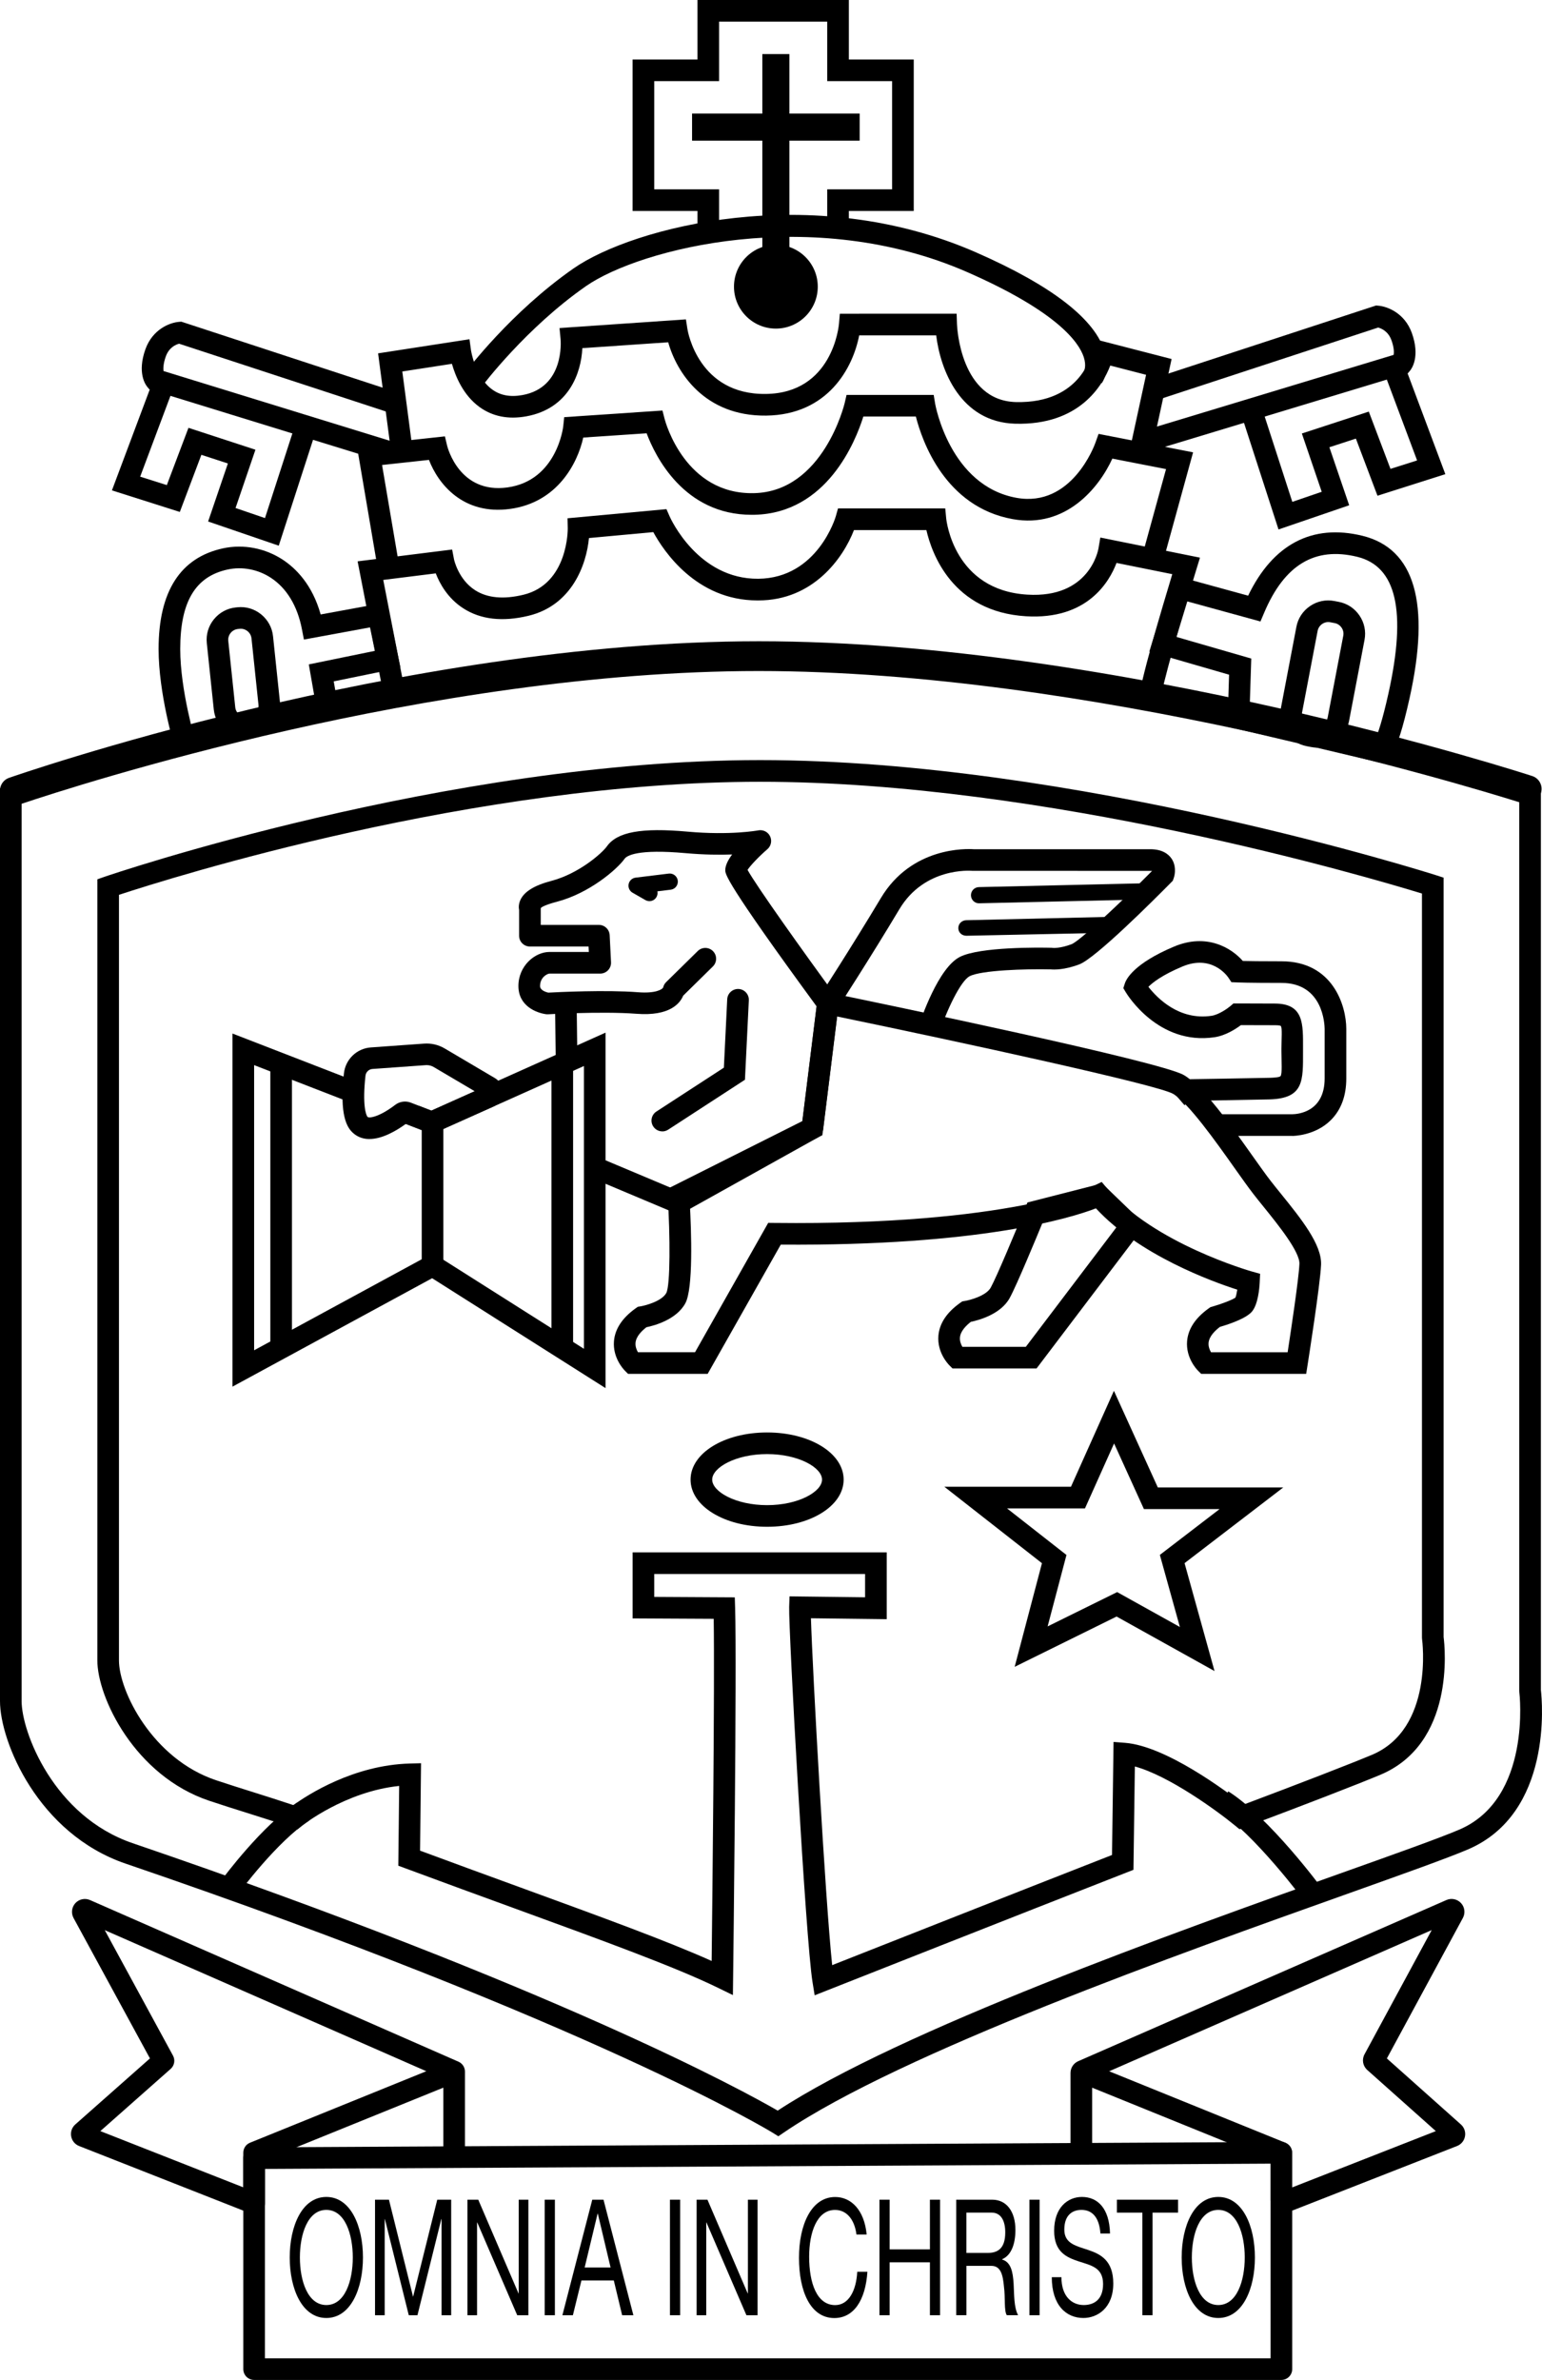 <?xml version="1.0" encoding="UTF-8"?><svg id="Layer_2" xmlns="http://www.w3.org/2000/svg" viewBox="0 0 517.17 797.87"><g id="Layer_1-2"><path d="m123.9,381.86c-1.93,0-3.78-.55-5.39-1.94-2.12-1.83-4.74-5.91-3.16-20.09.52-4.7,4.32-8.35,9.03-8.68l17.87-1.28c2.42-.17,4.78.39,6.87,1.61l16.88,9.96c1.74,1.03,2.75,2.92,2.64,4.93-.11,2.02-1.33,3.78-3.17,4.61l-18.55,8.3c-1.3.58-2.81.62-4.14.1l-6.68-2.59c-3.21,2.33-7.89,5.06-12.18,5.06m19.2-24.77c-.11,0-.22,0-.33.01l-17.87,1.28c-1.22.09-2.2,1.03-2.34,2.26-1.08,9.71.14,13.25.71,13.81.62.54,4.09-.09,9.26-4.04,1.48-1.13,3.48-1.42,5.21-.75l6.93,2.68,14.52-6.5-13.75-8.11c-.71-.42-1.51-.64-2.34-.64"/><path d="m80.13,634.62l-5.84-4.3c.55-.75,13.63-18.44,25.51-26.09l3.93,6.09c-10.74,6.93-23.47,24.12-23.6,24.3"/><path d="m437.85,637.82c-.17-.23-17.04-23.04-29.78-31.15l3.9-6.12c13.88,8.84,31,31.98,31.72,32.97l-5.84,4.3Z"/><path d="m257.28,511.85c-14.4,0-25.67-6.95-25.67-15.81s11.27-15.81,25.67-15.81,25.67,6.95,25.67,15.81-11.27,15.81-25.67,15.81m0-24.37c-10.54,0-18.42,4.52-18.42,8.56s7.88,8.56,18.42,8.56,18.42-4.52,18.42-8.56-7.88-8.56-18.42-8.56"/><path d="m407.36,560.23l-32.87-18.29-34.18,16.86,9.15-34.74-32.73-25.63h42.46s14.41-32.16,14.41-32.16l14.72,32.39h42.08l-33.11,25.38,10.05,36.18Zm-32.67-26.48l21.03,11.7-6.72-24.17,20.03-15.36h-25.37l-10.01-22.01-9.77,21.79h-26.12s19.92,15.6,19.92,15.6l-6.32,23.95,23.31-11.5Z"/><path d="m429.76,797.87H85.23c-2,0-3.63-1.62-3.63-3.63v-70.72c0-2,1.61-3.62,3.61-3.62l344.53-1.82h.02c.96,0,1.88.38,2.56,1.06.69.68,1.07,1.6,1.07,2.57v72.53c0,2-1.62,3.63-3.63,3.63m-340.91-7.25h337.28v-65.26l-337.28,1.77v63.49Z"/><path d="m430.44,741.94c-.85,0-1.7-.25-2.43-.75-1.18-.8-1.88-2.13-1.88-3.56v-13.48l-59.84-24.26v21.82h-7.25v-26.75c0-1.71,1.01-3.27,2.59-3.95l123.49-54.03c1.68-.74,3.65-.32,4.89,1.03,1.25,1.35,1.5,3.35.63,4.97l-25.5,47.11,24.83,22.13c1.13,1.01,1.64,2.5,1.37,3.98-.26,1.48-1.27,2.7-2.67,3.25l-56.66,22.2c-.51.2-1.04.3-1.57.3m-58.44-47.56l58.69,23.79c1.64.66,2.69,2.23,2.69,4v11.15l48.18-18.88-22.99-20.49c-1.5-1.33-1.88-3.5-.92-5.27l22.53-41.63-108.18,47.33Zm91.4-5.85h0s0,0,0,0"/><path d="m85.23,742.26c-.45,0-.9-.08-1.33-.25l-57.36-22.56c-1.41-.55-2.41-1.77-2.67-3.27-.26-1.49.26-2.98,1.4-3.98l25.02-22.12-25.62-47.07c-.88-1.63-.63-3.63.61-4.99,1.25-1.35,3.22-1.77,4.91-1.03l123.58,54.19c1.32.58,2.17,1.88,2.17,3.32v27.2h-7.25v-21.82l-59.84,24.26v14.48c0,1.2-.59,2.32-1.59,3-.61.42-1.32.63-2.04.63m-51.56-27.8l47.94,18.85v-11.6c0-1.48.89-2.81,2.26-3.36l59.12-23.97-107.84-47.29,22.88,42.06c.81,1.49.48,3.33-.78,4.45l-23.59,20.86Zm-3.59,3.17h0s0,0,0,0m-.88-4.93h0,0"/><path d="m109.45,736.52c8.15,0,12.28,9.77,12.28,20.29s-4.13,20.29-12.28,20.29-12.28-9.77-12.28-20.29,4.13-20.29,12.28-20.29m0,36.24c6.25,0,8.87-8.14,8.87-15.95s-2.62-15.95-8.87-15.95-8.87,8.14-8.87,15.95,2.62,15.95,8.87,15.95"/><polygon points="125.78 737.44 130.45 737.44 138.54 770 146.65 737.44 151.32 737.44 151.32 776.18 148.09 776.18 148.09 743.95 148.01 743.95 140.01 776.18 137.1 776.18 129.09 743.95 129.02 743.95 129.02 776.18 125.78 776.18 125.78 737.44"/><polygon points="156.77 737.44 160.4 737.44 173.9 768.86 173.97 768.86 173.97 737.44 177.21 737.44 177.21 776.18 173.47 776.18 160.07 745.09 160 745.09 160 776.18 156.77 776.18 156.77 737.44"/><rect x="182.69" y="737.44" width="3.41" height="38.74"/><path d="m198.64,737.44h3.77l10.02,38.74h-3.77l-2.8-11.67h-10.85l-2.87,11.67h-3.52l10.02-38.74Zm-2.55,22.73h8.69l-4.28-18.07h-.07l-4.34,18.07Z"/><rect x="224.7" y="737.44" width="3.41" height="38.74"/><polygon points="233.64 737.44 237.27 737.44 250.77 768.86 250.84 768.86 250.84 737.44 254.08 737.44 254.08 776.18 250.34 776.18 236.94 745.09 236.87 745.09 236.87 776.18 233.64 776.18 233.64 737.44"/><path d="m287.25,749.11c-.72-5.48-3.63-8.24-7.18-8.24-6.11,0-8.69,7.59-8.69,15.68,0,8.85,2.58,16.23,8.73,16.23,4.49,0,7.07-4.78,7.4-11.18h3.41c-.65,9.66-4.63,15.52-11.1,15.52-7.97,0-11.85-8.9-11.85-20.18s4.24-20.4,12.14-20.4c5.35,0,9.77,4.34,10.56,12.58h-3.41Z"/><polygon points="294.96 737.44 298.38 737.44 298.38 754.1 311.88 754.1 311.88 737.44 315.29 737.44 315.29 776.18 311.88 776.18 311.88 758.44 298.38 758.44 298.38 776.18 294.96 776.18 294.96 737.44"/><path d="m320.7,737.44h12.07c4.81,0,7.79,3.96,7.79,10.14,0,4.67-1.37,8.52-4.45,9.82v.11c2.98.87,3.59,4.18,3.84,7.97.22,3.8.07,8.03,1.51,10.69h-3.8c-.97-1.57-.44-5.75-.94-9.55-.36-3.8-.97-7-4.27-7h-8.33v16.55h-3.41v-38.74Zm10.52,17.85c3.2,0,5.93-1.25,5.93-6.89,0-3.8-1.37-6.62-4.56-6.62h-8.48v13.51h7.11Z"/><rect x="345.26" y="737.44" width="3.41" height="38.74"/><path d="m369.07,748.78c-.4-5.53-2.83-7.92-6.36-7.92-2.87,0-5.75,1.57-5.75,6.62,0,4.78,4.1,5.48,8.23,6.89,4.09,1.41,8.19,3.58,8.19,11.17,0,8.25-5.35,11.56-10.02,11.56-5.75,0-10.6-4.23-10.6-13.67h3.23c0,6.51,3.59,9.33,7.47,9.33,3.09,0,6.5-1.47,6.5-7.05s-4.1-6.24-8.19-7.59c-4.09-1.36-8.22-3.15-8.22-10.26,0-7.87,4.63-11.34,9.3-11.34,5.24,0,9.23,3.74,9.44,12.26h-3.23Z"/><polygon points="383.14 741.78 374.59 741.78 374.59 737.44 395.1 737.44 395.1 741.78 386.55 741.78 386.55 776.18 383.14 776.18 383.14 741.78"/><path d="m408.6,736.52c8.15,0,12.28,9.77,12.28,20.29s-4.13,20.29-12.28,20.29-12.28-9.77-12.28-20.29,4.13-20.29,12.28-20.29m0,36.24c6.25,0,8.87-8.14,8.87-15.95s-2.62-15.95-8.87-15.95-8.87,8.14-8.87,15.95,2.62,15.95,8.87,15.95"/><path d="m58.59,250.54c-.22-.73-5.4-18.07-5.4-32.94,0-19.3,7.27-30.66,21.6-33.77,6.83-1.48,14.15-.08,20.09,3.84,4.36,2.88,9.88,8.34,12.67,18.33l22.23-4.09,4.52,21.94-22.37,4.58,1.59,9.11-7.15,1.25-2.8-16.05,22.15-4.54-1.62-7.87-22.17,4.08-.68-3.53c-1.5-7.73-5.08-13.67-10.36-17.15-4.32-2.85-9.63-3.87-14.56-2.8-10.83,2.35-15.88,10.82-15.88,26.68,0,13.78,5.04,30.68,5.09,30.85l-6.95,2.09Z"/><path d="m462.74,255.65l-51.07-12.06.55-17.4-26.75-7.73,7.86-25.69,25.28,6.93c8.31-17.25,21.5-24.19,38.32-20.08,17.57,4.3,22.89,22.6,15.83,54.41-4.61,20.77-7.32,21.2-9.29,21.51l-.71.11Zm-43.63-17.75l42.16,9.96c.84-1.92,2.36-6.22,4.4-15.4,6.13-27.59,2.71-42.57-10.47-45.79-14.21-3.47-24.41,2.67-31.22,18.76l-1.24,2.92-24.53-6.73-3.64,11.91,25.09,7.25-.55,17.11Z"/><path d="m82.51,247.62c-2.48,0-4.87-.85-6.83-2.44-2.26-1.83-3.68-4.43-3.98-7.31l-2.34-22.26c-.3-2.88.54-5.72,2.37-7.98,1.84-2.26,4.43-3.68,7.31-3.98l.57-.06c2.88-.31,5.72.54,7.98,2.38s3.68,4.43,3.98,7.31l2.34,22.26c.3,2.88-.54,5.72-2.38,7.98-1.83,2.26-4.43,3.67-7.31,3.98l-.57.06c-.39.04-.77.06-1.15.06m-1.76-36.83c-.12,0-.25,0-.38.02l-.57.06c-.96.1-1.82.57-2.44,1.33-.61.76-.89,1.7-.79,2.65l2.34,22.26c.1.96.57,1.82,1.33,2.44.76.61,1.7.9,2.66.79l.57-.06c.96-.1,1.82-.57,2.44-1.33.61-.76.89-1.7.79-2.66l-2.34-22.26c-.1-.95-.57-1.82-1.33-2.44-.66-.53-1.46-.81-2.28-.81"/><path d="m441.76,250.64c-.68,0-1.37-.06-2.05-.2l-1.47-.28c-2.85-.55-5.31-2.17-6.95-4.58-1.64-2.41-2.24-5.3-1.7-8.15l5.21-27.3c.54-2.85,2.17-5.31,4.58-6.95,2.41-1.64,5.3-2.24,8.15-1.69l1.47.28c2.85.54,5.32,2.17,6.95,4.58,1.64,2.41,2.24,5.31,1.7,8.15l-5.21,27.3c-.55,2.85-2.17,5.32-4.58,6.95-1.83,1.25-3.94,1.89-6.1,1.89m-2.16-7.6l1.47.28c.94.18,1.91-.02,2.71-.57.81-.55,1.35-1.37,1.53-2.32l5.21-27.3c.18-.95-.02-1.91-.57-2.71-.55-.8-1.37-1.35-2.32-1.53l-1.47-.28c-.95-.18-1.9.02-2.71.57-.8.55-1.35,1.37-1.53,2.31l-5.21,27.3c-.18.95.02,1.91.57,2.71.55.81,1.37,1.35,2.32,1.53"/><path d="m389.19,234.95l-7.25-.28c.2-5.29,7.89-31.17,11.23-42.18l-18.7-3.77c-2.44,6.43-9.87,19.12-30.37,17.88-24.63-1.5-31.59-20.99-33.4-28.89h-24.29c-3.58,9.31-13.63,23.58-32.04,23.58h-.38c-20.45,0-31.43-16.56-34.88-22.9l-21.58,1.99c-.85,8.97-5.73,22.57-20.32,26.07-8.67,2.08-16.01,1.25-21.83-2.51-5.3-3.41-7.97-8.44-9.23-11.72l-17.61,2.2,7.6,39.02-7.12,1.39-9.08-46.64,31.7-3.96.64,3.34s1.43,6.71,7.1,10.32c4.08,2.6,9.51,3.11,16.14,1.51,15.12-3.64,14.9-22.08,14.9-22.27l-.07-3.38,33.17-3.06,1.05,2.4c.38.86,9.59,21.1,29.74,20.94,19.94-.2,25.95-20.73,26.01-20.94l.74-2.64h35.97l.31,3.29c.1.97,2.68,24.13,27.21,25.61,20.77,1.27,23.74-14.77,23.86-15.45l.63-3.69,33.42,6.74-1.17,3.82c-4.59,14.97-11.93,40.2-12.08,44.16"/><path d="m126.77,191.15l-7.08-41.64,29.53-3.22.74,3.12c.16.65,4.16,16.22,20.23,14,16.64-2.3,18.71-20.35,18.72-20.53l.32-3.03,32.95-2.22.75,2.91c.27,1.03,6.92,25.32,29.95,24.79,23.22-.53,30.33-29.85,30.4-30.14l.65-2.8h29.22l.5,3.03c.05.27,4.92,27.46,27.29,31.48,18.49,3.31,26.15-17.59,26.46-18.49l1.05-2.95,31.7,6.18-10.12,36.78-6.99-1.92,8.04-29.24-18.01-3.51c-4.45,9.75-15.59,23.5-33.4,20.29-22.73-4.08-30.41-26.18-32.5-34.4h-17.61c-2.62,8.38-12.25,32.38-36.51,32.94-.31,0-.62.01-.92.01-22.83,0-32.42-19.76-35.26-27.33l-21.25,1.43c-1.92,8.67-8.67,21.72-24.44,23.91-15.92,2.22-24.26-8.47-27.31-16.42l-15.73,1.71,5.79,34.05-7.15,1.22Z"/><path d="m385.95,152.63l-7.09-1.54,5.52-25.44-12.01-3.1c-2.57,6.73-10.37,20.06-31.86,19.5-18.37-.5-25.11-17.98-26.52-29.62h-25.83c-2.05,10.72-10.35,26.65-31.22,26.9-20.68.24-30.02-14.5-32.83-24.58l-28.8,1.97c-.38,8.31-4.52,20.25-18.76,22.85-6.05,1.11-11.34.06-15.72-3.11-5.53-4-8.12-10.46-9.26-14.49l-16.64,2.57,3.49,26.5-7.19.95-4.42-33.53,30.65-4.73.5,3.65c.01.08,1.35,9.04,7.15,13.22,2.75,1.98,6.06,2.58,10.14,1.84,14.11-2.58,12.82-18.09,12.76-18.75l-.35-3.7,3.71-.27,38.68-2.65.51,3.29c.15.89,3.78,22.01,26.29,21.71,22.29-.26,24.46-22.62,24.54-23.57l.28-3.32h3.33s35.84-.01,35.84-.01l.12,3.51c.04,1.04,1.16,25.61,19.74,26.11,22.25.54,25.52-16.51,25.64-17.24l.67-3.88,25.93,6.69-6.99,32.26Z"/><path d="m161.78,129.35l-5.81-4.34c.61-.82,15.34-20.37,36.44-35.05,19.84-13.8,79.81-29.53,134.99-5.33,25.56,11.21,40.09,22.51,43.19,33.58,1.7,6.07-.77,9.83-1.06,10.24l-5.93-4.17h0s.84-1.6-.12-4.56c-1.62-4.95-8.83-15.22-38.98-28.45-51.92-22.77-109.84-7.94-127.94,4.64-20.1,13.98-34.63,33.25-34.77,33.44"/><polygon points="241.17 77.97 233.92 77.97 233.92 70.72 212.16 70.72 212.16 19.95 233.92 19.95 233.92 0 284.7 0 284.7 19.95 306.46 19.95 306.46 70.72 284.7 70.72 284.7 76.16 277.44 76.16 277.44 63.47 299.2 63.47 299.2 27.2 277.44 27.2 277.44 7.25 241.17 7.25 241.17 27.2 219.42 27.2 219.42 63.47 241.17 63.47 241.17 77.97"/><rect x="255.68" y="18.13" width="9.07" height="67.09"/><rect x="232.11" y="38.08" width="56.21" height="9.07"/><path d="m274.27,96.11c0,7.76-6.29,14.05-14.05,14.05s-14.05-6.29-14.05-14.05,6.29-14.05,14.05-14.05,14.05,6.29,14.05,14.05"/><path d="m384.23,151.73l-2.1-6.94,85.29-25.82c.14-.88.14-2.46-.73-4.87-1.09-3.06-3.41-4.01-4.47-4.29l-74.08,24.28-2.26-6.89,75.63-24.78.72.06c3.06.24,8.88,2.44,11.3,9.19,2.81,7.9-.03,11.89-.63,12.61l-.69.83-87.97,26.63Z"/><polygon points="428.8 177.5 416.12 138.36 423.02 136.13 433.43 168.25 443.29 164.87 436.63 145.33 459.08 137.99 466.35 157.19 475.28 154.36 463.93 124.06 470.72 121.51 484.75 158.96 461.99 166.19 454.75 147.04 445.86 149.94 452.5 169.39 428.8 177.5"/><path d="m130.54,155.32l-80.45-24.79-.69-.83c-.6-.72-3.45-4.71-.63-12.61,2.42-6.76,8.24-8.96,11.3-9.19l.72-.06.69.22,73.33,24.03-2.26,6.89-72.48-23.75c-1.08.28-3.37,1.22-4.47,4.29-.86,2.4-.86,4.04-.76,4.87l77.84,23.98-2.14,6.93Z"/><path d="m347.65,458.77h-28.19l-1.06-1.06c-.43-.43-4.14-4.32-3.67-9.93.35-4.11,2.81-7.82,7.31-11l.69-.49.84-.14c1.78-.29,7.21-1.74,8.72-4.5,2.08-3.8,8.5-19.22,11.61-26.83l.69-1.69,25.04-6.4,14.47,13.97-36.45,48.07Zm-24.88-7.25h21.28l30.39-40.07-6.93-6.69-17.58,4.49c-2.2,5.35-8.9,21.54-11.27,25.87-2.98,5.47-10.33,7.46-13.04,8.02-1.67,1.29-3.46,3.13-3.66,5.2-.12,1.26.35,2.39.81,3.18"/><polygon points="93.49 182.94 69.8 174.83 76.43 155.38 67.54 152.48 60.31 171.63 37.54 164.4 51.58 126.96 58.37 129.5 47.01 159.8 55.95 162.63 63.21 143.43 85.67 150.77 79 170.31 88.87 173.69 99.27 141.57 106.17 143.8 93.49 182.94"/><path d="m433.39,380.8h-25.38v-7.25h25.38c1.8-.02,10.88-.69,10.88-12.01v-16.6c-.02-1.57-.52-15.42-14.46-15.42-11.33,0-14.83-.16-14.98-.17l-1.83-.08-1.02-1.53c-.54-.79-5.71-7.8-15.44-3.71-6.73,2.83-9.94,5.34-11.38,6.8,2.87,3.69,10.24,11.33,21.14,9.72,2.52-.37,5.5-2.54,6.35-3.26l1.03-.89h1.35s5.8.03,12.58.04c9.77.02,9.41,6.96,9.41,15v1.04c0,9.82.34,15.75-11.22,16.09-3.47.1-21.85.4-26.91.48l-1.62,1.47-7.36-8.58,7.78-.12c.24,0,24.34-.38,28.22-.49,3.21-.09,3.47-.48,3.56-.56.63-.7.3-5.27.3-8.28v-1.05c0-3.02.35-6.78-.21-7.49,0,0-.27-.25-1.79-.25-4.93,0-9.45-.02-11.59-.03-1.72,1.29-5.13,3.51-8.86,4.06-18.8,2.78-29.29-14.32-29.73-15.05l-.84-1.41.51-1.57c.47-1.47,3.05-6.7,16.47-12.35,11.03-4.64,19.3.47,23.1,4.81,1.99.05,5.98.11,12.99.11,17.17,0,21.71,14.83,21.71,22.68v16.6c0,5.83-1.74,10.52-5.17,13.95-5.25,5.25-12.56,5.32-12.96,5.32"/><path d="m314.71,347.15l-6.91-2.22c1.09-3.39,6.89-20.47,14.15-24.14,6.74-3.41,26.8-3.15,30.74-3.05l.5.05s2.34.21,6.23-1.26c2.73-1.12,15.86-13.37,26.97-24.55-.17-.01-.37-.02-.6-.02l-59.72-.02c-.63-.05-16.03-1.21-24.43,12.87-9.67,16.19-20.84,33.43-20.96,33.6l-6.08-3.95c.11-.17,11.21-17.3,20.82-33.37,10.35-17.34,28.91-16.54,31.14-16.39h59.24c4.07,0,6.1,1.68,7.08,3.09,1.55,2.22,1.36,5.03.72,6.76l-.27.73-.55.56c-5.85,5.92-25.36,25.42-30.79,27.46-5.07,1.92-8.53,1.78-9.62,1.68-8.48-.19-23.19.28-27.14,2.28-3.03,1.53-7.82,11.52-10.51,19.89"/><rect x="141.44" y="377.17" width="7.25" height="47.15"/><rect x="90.67" y="357.22" width="7.25" height="94.29"/><rect x="184.96" y="357.22" width="7.25" height="94.29"/><path d="m438.07,460.59h-35.2l-1.06-1.06c-.43-.43-4.14-4.32-3.67-9.93.35-4.11,2.81-7.82,7.31-11.01l.5-.36.59-.17c3.29-.94,6.82-2.32,7.8-3.03.21-.44.44-1.47.63-2.67-8.46-2.71-32.92-11.59-47.41-27.26-8.56,3.29-39.01,12.65-105.7,12.16l-24.52,43.33h-26.69l-1.06-1.06c-.43-.43-4.14-4.32-3.67-9.93.35-4.11,2.81-7.82,7.31-11.01l.69-.49.84-.14c1.78-.29,7.21-1.74,8.72-4.5,1.35-2.73,1.3-19,.47-32.49l-.15-2.39,45.29-22.73,5.43-43.77,3.85.79c18.41,3.79,110.69,22.94,118.65,27.53,6.51,3.76,15.63,16.63,22.96,26.97,2.42,3.41,4.51,6.36,6.1,8.41,1.08,1.39,2.28,2.88,3.52,4.41,6.77,8.38,13.76,17.04,13.47,23.82-.28,6.68-4.34,32.42-4.51,33.51l-.48,3.06Zm-31.9-7.25h25.69c1.1-7.14,3.74-24.66,3.95-29.63.17-4.04-7.08-13.02-11.87-18.96-1.27-1.56-2.49-3.08-3.6-4.51-1.69-2.18-3.82-5.19-6.29-8.67-6.18-8.73-15.53-21.92-20.66-24.89-5.27-3.01-70.28-17.15-112.65-25.91l-4.93,39.81-44.48,22.33c.56,10.13,1.2,29.11-1.48,34.02-2.98,5.47-10.33,7.46-13.04,8.02-1.69,1.3-3.49,3.15-3.66,5.25-.1,1.23.36,2.36.81,3.13h19.15l24.54-43.37,2.14.02c78.5.89,106.89-12.36,107.17-12.5l2.54-1.23,1.82,2.16c15.39,18.39,48.19,27.76,48.52,27.85l2.79.78-.14,2.89c-.1,2.06-.55,7.13-2.47,9.62-1.7,2.2-6.72,4.07-10.87,5.29-1.71,1.3-3.59,3.17-3.8,5.31-.12,1.26.35,2.39.81,3.18"/><path d="m324.13,313.71c-1.47,0-2.68-1.02-2.72-2.5-.04-1.5,1.15-2.67,2.66-2.71l47.64-1.11,6.06-5.71-49.34,1.15c-1.49.07-2.75-1.15-2.78-2.65-.04-1.5,1.16-2.75,2.66-2.78l56.41-1.3c1.04-.06,2.15.64,2.58,1.68.43,1.04.17,2.24-.65,3.01l-11.96,11.31c-.49.46-1.13.58-1.8.59l-48.68,1.02h-.07Z"/><path d="m222.14,379.29c-1.19,0-2.35-.58-3.05-1.65-1.09-1.68-.61-3.92,1.07-5.01l22.62-14.7,1.12-22.93c.1-2,1.8-3.53,3.8-3.45,2,.1,3.54,1.8,3.45,3.8l-1.3,26.63-25.74,16.73c-.61.4-1.3.59-1.97.59"/><polyline points="224.63 295.57 213.52 296.93 217.82 299.39"/><path d="m217.81,302.11c-.46,0-.92-.12-1.35-.36l-4.3-2.46c-1.02-.58-1.55-1.75-1.32-2.9.23-1.15,1.17-2.02,2.34-2.16l11.11-1.36c1.47-.19,2.85.88,3.03,2.37.18,1.49-.88,2.85-2.37,3.03l-4.48.55c.14.63.05,1.31-.3,1.92-.5.88-1.42,1.37-2.36,1.37"/><path d="m4.53,269.59c-1.87,0-3.62-1.17-4.28-3.03-.83-2.36.41-4.95,2.77-5.78,1.3-.46,131.25-45.8,251.54-45.8s257.97,44.74,259.35,45.19c2.38.78,3.67,3.34,2.89,5.72-.78,2.38-3.33,3.68-5.72,2.89-1.36-.45-137.76-44.74-256.52-44.74S7.32,268.88,6.04,269.34c-.5.18-1.01.26-1.51.26"/><path d="m273.23,668.93l-.72-4.44c-2.33-14.29-8.07-118.56-7.83-125.76l.12-3.55,25.34.31v-7.81h-70.72v7.68l27.02.15.11,3.49c.61,19.71-.62,119.87-.67,124.12l-.07,5.73-5.15-2.51c-14.16-6.9-38.14-15.64-68.5-26.71-11.16-4.06-23.25-8.48-36.18-13.27l-2.39-.89.29-26.74c-18.16,1.88-32.4,13.2-32.55,13.32l-1.57,1.26-1.9-.66c-4.6-1.6-9.68-3.19-15.05-4.89-4.24-1.33-8.51-2.68-12.58-4.04-25.02-8.35-37.58-34.68-37.58-47.07v-261.87l2.44-.85c1.13-.39,114.54-39.11,219.85-39.11s225.51,38.21,226.71,38.6l2.52.81v254.57c.46,3.56,3.83,35.74-21.3,46.23-7.94,3.31-24.84,9.85-45.19,17.49l-1.96.73-1.62-1.33c-5.86-4.81-22.06-16.62-33.48-19.71l-.47,34.64-2.27.89c-34.4,13.44-99.8,39.27-100.46,39.53l-4.19,1.65Zm-1.25-126.41c.56,18.19,4.79,94.12,7.12,116.29,14.86-5.86,64.29-25.37,93.86-36.93l.51-37.9,3.86.3c13.69,1.07,33.82,16.1,39.72,20.72,19.15-7.2,35.52-13.54,43.02-16.67,20.93-8.73,16.92-38.48,16.88-38.77l-.04-.51v-249.49c-17.79-5.46-126.24-37.47-221.97-37.47s-198.04,32.31-215.04,37.9v256.67c0,10.22,11.2,33.04,32.62,40.18,4.04,1.35,8.27,2.68,12.47,4,4.52,1.43,9.17,2.89,13.41,4.32,4.92-3.55,20.25-13.43,39.05-13.94l3.76-.1-.32,29.31c12.01,4.45,23.29,8.56,33.74,12.37,27.18,9.92,49.29,17.97,64.05,24.61.24-20.67,1.04-92.39.69-114.7l-27.2-.14v-22.15h85.23v22.41l-25.41-.31Z"/><path d="m261.05,716.18l-2-1.24c-.58-.36-60.15-36.66-216.91-90.16C12.73,614.75,0,583.85,0,570.3v-306l2.42-.85c1.3-.46,131.51-45.75,252.01-45.75s258.48,44.69,259.87,45.14l2.5.81v302.94c.43,3.72,4.01,41.28-24.52,53.45-6.93,2.95-21.68,8.2-40.34,14.85-55.96,19.92-149.63,53.27-188.94,79.96l-1.94,1.32ZM7.25,269.47v300.83c0,10.28,10.71,38.57,37.23,47.62,141.82,48.4,204.69,82.93,216.35,89.66,41.1-26.97,133.26-59.79,188.66-79.51,18.56-6.6,33.21-11.82,39.93-14.69,24.4-10.41,20.19-45.75,20.14-46.1l-.02-.46v-297.87c-19.17-6.01-144.71-43.99-255.11-43.99S25.58,263.31,7.25,269.47"/><polygon points="144.67 372.34 140.4 370.68 132.1 375.25 144.87 380.2 195.84 357.38 195.84 452.18 145.21 420.12 85.23 452.68 85.23 357.08 118.32 369.91 119.68 362.65 77.97 346.49 77.97 464.87 144.93 428.52 203.09 465.36 203.09 346.19 144.67 372.34"/><path d="m280.56,334.28c-11.1-15.13-26.95-37.37-29.84-42.65.98-1.51,3.81-4.48,6.66-6.95,1.24-1.07,1.6-2.85.89-4.32-.71-1.48-2.33-2.28-3.94-1.98-.09.02-9.29,1.73-23.7.43-15.52-1.39-23.62.08-27.07,4.91-1.73,2.43-9.55,9.21-18.59,11.58-5.72,1.5-9.13,3.59-10.42,6.38-.63,1.37-.61,2.57-.45,3.41v8.61c0,2,1.62,3.62,3.63,3.62h19.67l.09,1.82h-13.19c-4.93,0-10.43,4.69-10.43,11.42s6.04,8.99,9.23,9.45c.24.03.48.05.72.03.04,0,.91-.05,2.38-.12l.59,47.72c.01,1.27.69,2.42,1.76,3.06l-.54-33.93,5.62-2.34-.18-14.78c6.16-.17,14.08-.24,20.01.22,11.25.88,14.65-3.57,15.67-6.07l9.96-9.79c1.43-1.41,1.45-3.7.05-5.13-1.41-1.43-3.7-1.45-5.13-.04l-10.6,10.42c-.51.5-.85,1.13-1,1.82-.33.6-2.44,2.03-8.38,1.57-10.8-.85-27.15-.03-30.16.13-.76-.18-2.74-.78-2.74-2.21,0-2.91,2.41-4.17,3.18-4.17h17c.99,0,1.94-.41,2.63-1.13.68-.72,1.04-1.69.99-2.68l-.45-9.07c-.1-1.93-1.69-3.45-3.62-3.45h-19.5v-5.53c0-.42,1.94-1.32,5.45-2.24,10.77-2.82,20.07-10.76,22.66-14.38.75-1.05,4.26-3.36,20.53-1.9,6.16.55,11.42.59,15.55.44-1.53,2.06-2.3,3.81-2.3,5.25,0,1.35,0,3.86,30.64,45.69l-4.78,38.54-41.75,23.26-27.93-11.75.02,7.88,26.73,11.25c.45.19.93.28,1.41.28.61,0,1.22-.16,1.76-.46l44.9-25.02c1.01-.57,1.69-1.58,1.83-2.72l5.18-41.79c.12-.92-.13-1.84-.67-2.59Z"/></g></svg>